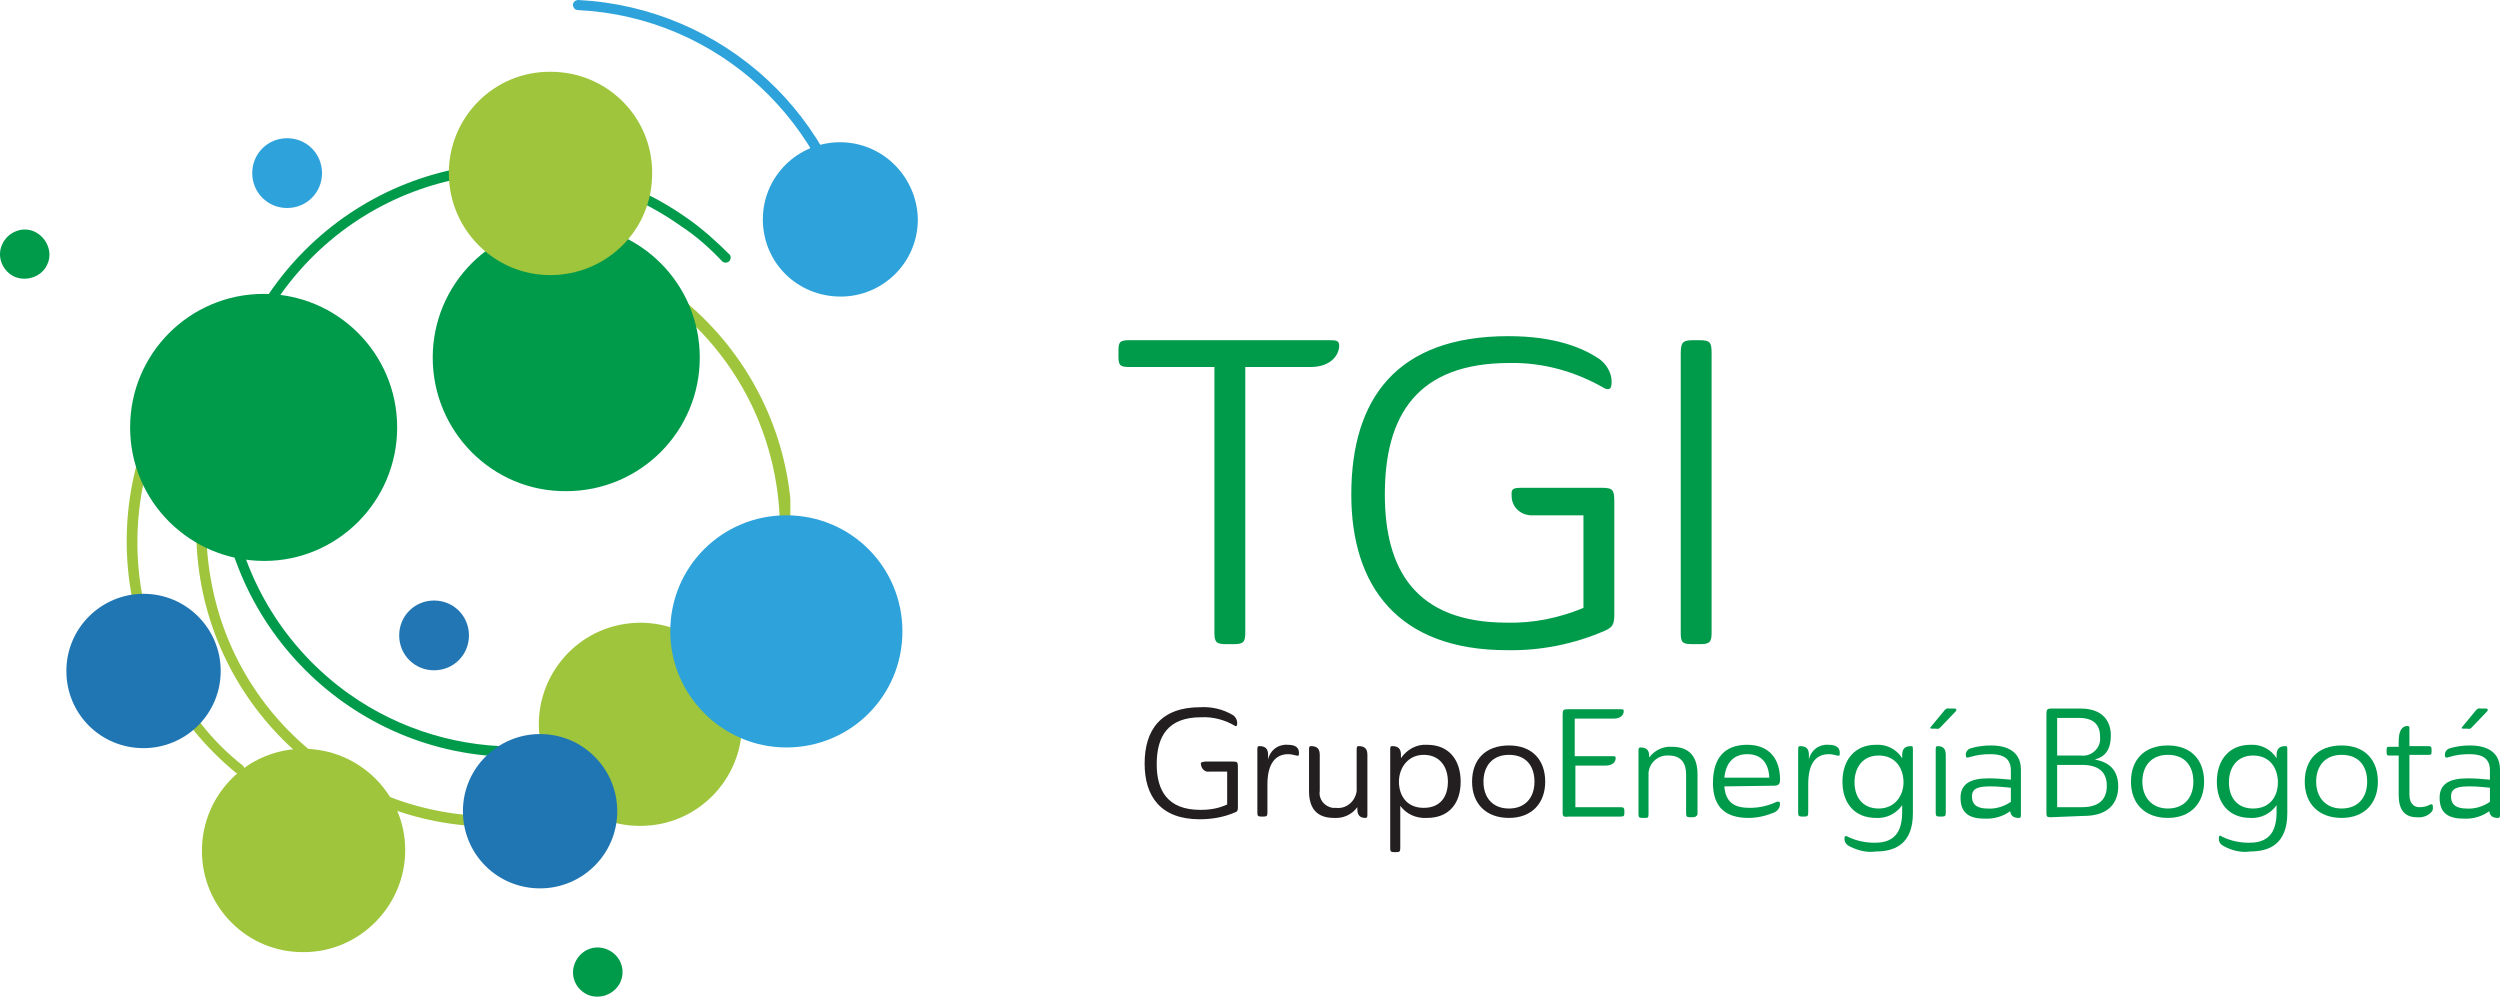 <?xml version="1.0" encoding="UTF-8" standalone="no"?>
<!-- Generator: Adobe Illustrator 23.0.3, SVG Export Plug-In . SVG Version: 6.00 Build 0)  -->

<svg
   xmlns:dc="http://purl.org/dc/elements/1.1/"
   xmlns:cc="http://creativecommons.org/ns#"
   xmlns:rdf="http://www.w3.org/1999/02/22-rdf-syntax-ns#"
   xmlns:svg="http://www.w3.org/2000/svg"
   xmlns="http://www.w3.org/2000/svg"
   xmlns:xlink="http://www.w3.org/1999/xlink"
   xmlns:sodipodi="http://sodipodi.sourceforge.net/DTD/sodipodi-0.dtd"
   xmlns:inkscape="http://www.inkscape.org/namespaces/inkscape"
   version="1.0"
   id="Capa_1"
   x="0px"
   y="0px"
   viewBox="0 0 372.592 148.538"
   enable-background="new 0 0 788.3 148.6"
   xml:space="preserve"
   sodipodi:docname="Logo.svg"
   width="372.592"
   height="148.538"
   inkscape:version="0.92.4 (f8dce91, 2019-08-02)"><defs
   id="defs208" /><sodipodi:namedview
   pagecolor="#ffffff"
   bordercolor="#666666"
   borderopacity="1"
   objecttolerance="10"
   gridtolerance="10"
   guidetolerance="10"
   inkscape:pageopacity="0"
   inkscape:pageshadow="2"
   inkscape:window-width="1850"
   inkscape:window-height="1016"
   id="namedview206"
   showgrid="false"
   inkscape:zoom="1.5146518"
   inkscape:cx="67.427247"
   inkscape:cy="132.96373"
   inkscape:window-x="70"
   inkscape:window-y="27"
   inkscape:window-maximized="1"
   inkscape:current-layer="g201" />
<title
   id="title2">Recurso 1</title>
<g
   id="g203"
   transform="translate(-415.608)">
	<g
   id="g201">
		<g
   id="Capa_1-2">
			
			<path
   d="m 610.9,54.7 h -9.7 v 39.6 c 0,1.4 -0.3,1.7 -1.7,1.7 h -1.2 c -1.4,0 -1.7,-0.3 -1.7,-1.7 V 54.7 H 584 c -1.4,0 -1.7,-0.2 -1.7,-1.5 v -1 c 0,-1.3 0.3,-1.5 1.7,-1.5 h 29.7 c 1.2,0 1.5,0.1 1.5,0.9 -0.1,1.5 -1.4,3.1 -4.3,3.1"
   id="path6"
   inkscape:connector-curvature="0"
   style="fill:#009a4b" />
			<path
   d="m 642.5,72.7 h 11.8 c 1.7,0 1.9,0.3 1.9,2.1 v 16.8 c 0,1.5 -0.3,1.9 -1.4,2.4 -4.6,2 -9.6,3 -14.6,2.9 -16.3,0 -23.2,-9.6 -23.2,-23.2 0,-14.2 6.7,-23.6 23.4,-23.6 6.9,0 11.1,1.7 13.7,3.5 1,0.8 1.7,2 1.7,3.3 0,0.9 -0.2,1.3 -1,1 -4.3,-2.5 -9.2,-3.9 -14.2,-3.8 -13.8,0 -18.6,7.8 -18.6,19.6 0,11.1 4.5,19.1 18.2,19.1 3.9,0.1 7.8,-0.7 11.4,-2.2 V 76.8 h -7.5 c -1.7,0.1 -3.1,-1.1 -3.2,-2.7 0,-0.1 0,-0.2 0,-0.3 -0.1,-1 0.3,-1.1 1.6,-1.1"
   id="path8"
   inkscape:connector-curvature="0"
   style="fill:#009a4b" />
			<path
   d="m 670.7,94.3 c 0,1.4 -0.3,1.7 -1.7,1.7 h -1.2 c -1.5,0 -1.7,-0.3 -1.7,-1.7 V 52.7 c 0,-1.7 0.3,-2 1.9,-2 h 0.8 c 1.7,0 1.9,0.3 1.9,2 z"
   id="path10"
   inkscape:connector-curvature="0"
   style="fill:#009a4b" />
			<path
   d="m 595.2,113.5 h 4.2 c 0.6,0 0.7,0.1 0.7,0.8 v 6 c 0,0.5 -0.1,0.7 -0.5,0.8 -1.6,0.7 -3.4,1 -5.2,1 -5.8,0 -8.2,-3.4 -8.2,-8.3 0,-5 2.4,-8.4 8.3,-8.4 1.7,-0.1 3.4,0.3 4.9,1.2 0.4,0.3 0.6,0.7 0.6,1.2 0,0.3 -0.1,0.5 -0.3,0.4 -1.5,-0.9 -3.3,-1.4 -5.1,-1.3 -4.9,0 -6.6,2.8 -6.6,7 0,3.9 1.6,6.8 6.5,6.8 1.4,0 2.7,-0.2 4,-0.8 V 115 h -2.7 c -0.6,0.1 -1.1,-0.4 -1.2,-1 0,0 0,-0.1 0,-0.1 -0.1,-0.3 0.1,-0.3 0.6,-0.4"
   id="path12"
   inkscape:connector-curvature="0"
   style="fill:#231f20" />
			<path
   d="m 604.5,116.9 v 4.2 c 0,0.5 -0.1,0.6 -0.6,0.6 h -0.3 c -0.5,0 -0.6,-0.1 -0.6,-0.6 v -9.3 c 0,-0.4 0,-0.6 0.3,-0.6 0.9,0 1.3,0.4 1.3,1.3 v 0.7 c 0.3,-1.4 1.5,-2.3 2.9,-2.2 1.3,0 1.7,0.5 1.7,1.2 0,0.4 0,0.5 -0.4,0.4 -0.4,-0.1 -0.8,-0.2 -1.2,-0.2 -2.1,0 -3.1,1.7 -3.1,4.5"
   id="path14"
   inkscape:connector-curvature="0"
   style="fill:#231f20" />
			<path
   d="m 617.9,120.6 v -0.3 c -0.8,1.1 -2.1,1.7 -3.5,1.6 -2.6,0 -3.7,-1.5 -3.7,-4 v -6.1 c 0,-0.4 0,-0.6 0.3,-0.6 0.9,0 1.3,0.4 1.3,1.3 v 5.4 c -0.2,1.2 0.7,2.3 1.9,2.5 0.2,0 0.4,0 0.5,0 1.6,0.2 2.9,-1 3.1,-2.5 0,-0.1 0,-0.1 0,-0.2 v -5.9 c 0,-0.4 0,-0.6 0.3,-0.6 0.9,0 1.3,0.4 1.3,1.3 v 8.8 c 0,0.4 0,0.6 -0.3,0.6 -0.8,0 -1.2,-0.4 -1.2,-1.3"
   id="path16"
   inkscape:connector-curvature="0"
   style="fill:#231f20" />
			<path
   d="m 624.3,120.1 v 6.3 c 0,0.5 -0.1,0.6 -0.6,0.6 h -0.3 c -0.5,0 -0.6,-0.1 -0.6,-0.6 v -14.6 c 0,-0.4 0,-0.6 0.3,-0.6 0.9,0 1.3,0.4 1.3,1.3 v 0.5 c 0.9,-1.3 2.3,-2.1 3.9,-2 3.2,0 5,2.2 5,5.5 0,3.3 -1.8,5.4 -5,5.4 -1.7,0.1 -3.1,-0.6 -4,-1.8 m 3.5,0.3 c 2.5,0 3.6,-1.7 3.6,-3.9 0,-2.2 -1.2,-4 -3.6,-4 -2.4,0 -3.7,2 -3.7,4 0,2 1.1,3.9 3.7,3.9"
   id="path18"
   inkscape:connector-curvature="0"
   style="fill:#231f20" />
			<path
   d="m 640.5,111.1 c 3.5,0 5.4,2.2 5.4,5.4 0,3.2 -2,5.4 -5.4,5.4 -3.4,0 -5.5,-2.1 -5.5,-5.4 0,-3.3 2,-5.4 5.5,-5.4 m 0,9.4 c 2.4,0 3.8,-1.6 3.8,-4 0,-2.4 -1.3,-4 -3.8,-4 -2.5,0 -3.8,1.7 -3.8,4 0,2.3 1.3,4 3.8,4"
   id="path20"
   inkscape:connector-curvature="0"
   style="fill:#231f20" />
			<path
   d="m 648.5,121.2 v -14.7 c 0,-0.7 0.1,-0.8 0.8,-0.8 h 7.8 c 0.4,0 0.5,0 0.5,0.3 0,0.6 -0.5,1.1 -1.5,1.1 h -5.8 v 5.6 h 5.6 c 0.4,0 0.5,0 0.5,0.3 0,0.6 -0.5,1.1 -1.5,1.1 h -4.5 v 6.2 h 6.7 c 0.5,0 0.6,0.1 0.6,0.6 v 0.3 c 0,0.4 -0.1,0.5 -0.6,0.5 h -7.6 c -0.8,0.1 -1,0 -1,-0.5"
   id="path22"
   inkscape:connector-curvature="0"
   style="fill:#009a4b" />
			<path
   d="m 667.8,121.8 h -0.3 c -0.5,0 -0.6,-0.1 -0.6,-0.6 v -5.8 c 0,-1.6 -0.7,-2.8 -2.6,-2.8 -1.6,-0.1 -2.9,1.1 -3,2.6 0,0.1 0,0.2 0,0.3 v 5.8 c 0,0.6 -0.1,0.6 -0.6,0.6 h -0.3 c -0.5,0 -0.6,-0.1 -0.6,-0.6 V 112 c 0,-0.4 0,-0.6 0.3,-0.6 0.9,0 1.3,0.4 1.3,1.3 v 0.2 c 0.8,-1.1 2.1,-1.7 3.4,-1.6 2.7,0 3.8,1.6 3.8,4.1 v 6 c -0.2,0.3 -0.3,0.4 -0.8,0.4"
   id="path24"
   inkscape:connector-curvature="0"
   style="fill:#009a4b" />
			<path
   d="m 672.6,117.2 c 0.2,2.5 1.6,3.2 3.8,3.2 1.4,0 2.7,-0.3 4,-0.9 0.3,-0.1 0.5,0 0.5,0.3 0,0.6 -0.4,1.1 -0.9,1.3 -1.2,0.5 -2.5,0.8 -3.8,0.8 -3.2,0 -5.3,-1.4 -5.3,-5.2 0,-3.8 1.8,-5.7 5.1,-5.7 3.3,0 4.9,2.1 4.9,5.2 0,0.5 -0.1,0.9 -0.9,0.9 z m 0,-1.3 h 6.7 c -0.1,-2.1 -1.1,-3.5 -3.3,-3.5 -2.1,0 -3.2,1.4 -3.4,3.5"
   id="path26"
   inkscape:connector-curvature="0"
   style="fill:#009a4b" />
			<path
   d="m 685.1,116.9 v 4.2 c 0,0.5 -0.1,0.6 -0.6,0.6 h -0.3 c -0.5,0 -0.6,-0.1 -0.6,-0.6 v -9.3 c 0,-0.4 0,-0.6 0.3,-0.6 0.9,0 1.3,0.4 1.3,1.3 v 0.7 c 0.3,-1.4 1.5,-2.3 2.9,-2.2 1.3,0 1.7,0.5 1.7,1.2 0,0.4 0,0.5 -0.4,0.4 -0.4,-0.1 -0.8,-0.2 -1.2,-0.2 -2.2,0 -3.1,1.7 -3.1,4.5"
   id="path28"
   inkscape:connector-curvature="0"
   style="fill:#009a4b" />
			<path
   d="m 691.4,126.2 c -0.5,-0.2 -0.9,-0.6 -0.9,-1.2 0,-0.4 0.2,-0.5 0.5,-0.3 1.2,0.6 2.6,0.9 4,0.9 1.9,0 4.1,-0.6 4.1,-4.5 V 120 c -0.9,1.3 -2.4,2 -3.9,1.9 -3.2,0 -5,-2.2 -5,-5.4 0,-3.2 1.8,-5.5 5,-5.5 1.6,-0.1 3.1,0.7 3.9,2 v -0.4 c 0,-1 0.4,-1.4 1.3,-1.4 0.3,0 0.3,0.1 0.3,0.6 v 9.4 c 0,4.6 -2.7,5.7 -5.5,5.7 -1.2,0.2 -2.6,-0.1 -3.8,-0.7 m 4.2,-13.6 c -2.4,0 -3.6,1.8 -3.6,4 0,2.2 1.2,3.9 3.6,3.9 2.4,0 3.7,-1.9 3.7,-3.9 0,-2 -1.1,-4 -3.7,-4"
   id="path30"
   inkscape:connector-curvature="0"
   style="fill:#009a4b" />
			<path
   d="m 705.3,106 c 0.2,-0.3 0.5,-0.5 0.8,-0.4 h 0.8 c 0.3,0 0.4,0.2 0.1,0.5 l -2.2,2.3 c -0.2,0.2 -0.4,0.3 -0.6,0.2 h -0.7 c -0.2,0 -0.3,-0.1 -0.1,-0.3 z m 0.3,6.5 v 8.6 c 0,0.5 -0.1,0.6 -0.6,0.6 h -0.3 c -0.5,0 -0.6,-0.1 -0.6,-0.6 v -9.3 c 0,-0.4 0,-0.6 0.3,-0.6 0.8,0 1.2,0.4 1.2,1.3"
   id="path32"
   inkscape:connector-curvature="0"
   style="fill:#009a4b" />
			<path
   d="m 712,116 c 1.1,0 2.2,0.1 3.3,0.2 v -1.4 c 0,-2.2 -1.8,-2.4 -3.1,-2.4 -1,0 -1.9,0.1 -2.9,0.4 -0.6,0.2 -0.7,0.1 -0.7,-0.2 -0.1,-0.5 0.3,-1 0.8,-1.1 1,-0.3 2,-0.4 3,-0.4 1.5,0 4.4,0.4 4.4,3.6 v 6.6 c 0,0.4 0,0.6 -0.3,0.6 -0.8,0 -1.2,-0.3 -1.3,-1 -1.1,0.8 -2.5,1.2 -3.9,1.1 -2.4,0 -3.5,-1 -3.5,-3.1 0,-2.1 1.5,-2.9 4.2,-2.9 m 3.3,1.4 c -1,-0.1 -2,-0.2 -3,-0.2 -1.7,0 -2.8,0.2 -2.8,1.5 0,1.3 0.9,1.8 2.3,1.8 1.2,0.1 2.5,-0.3 3.5,-1 z"
   id="path34"
   inkscape:connector-curvature="0"
   style="fill:#009a4b" />
			<path
   d="m 721.2,121.8 c -0.5,0 -0.6,-0.1 -0.6,-0.6 v -14.8 c 0,-0.6 0.1,-0.8 0.7,-0.8 h 4.4 c 3.2,0 4.5,1.8 4.5,4 0,2.2 -0.9,3.2 -2.4,3.6 2.3,0.4 3.5,1.7 3.5,4 0,2.6 -1.6,4.4 -5.1,4.4 z m 1,-14.8 v 5.6 h 3.5 c 1.4,0.2 2.7,-0.8 2.9,-2.2 0,-0.2 0,-0.4 0,-0.6 0,-1.6 -0.8,-2.8 -3.1,-2.8 z m 0,7 v 6.3 h 3.7 c 2.7,0 3.7,-1.3 3.7,-3.2 0,-2.1 -1.3,-3.1 -3.7,-3.1 z"
   id="path36"
   inkscape:connector-curvature="0"
   style="fill:#009a4b" />
			<path
   d="m 738.7,111.1 c 3.5,0 5.4,2.2 5.4,5.4 0,3.2 -2,5.4 -5.4,5.4 -3.4,0 -5.5,-2.1 -5.5,-5.4 0,-3.3 2,-5.4 5.5,-5.4 m 0,9.4 c 2.4,0 3.8,-1.6 3.8,-4 0,-2.4 -1.3,-4 -3.8,-4 -2.5,0 -3.8,1.7 -3.8,4 0,2.3 1.4,4 3.8,4"
   id="path38"
   inkscape:connector-curvature="0"
   style="fill:#009a4b" />
			<path
   d="m 747.2,126.2 c -0.6,-0.3 -0.9,-0.6 -0.9,-1.2 0,-0.6 0.2,-0.5 0.5,-0.3 1.2,0.6 2.6,0.9 4,0.9 1.9,0 4.1,-0.6 4.1,-4.5 V 120 c -0.9,1.3 -2.4,2 -3.9,1.9 -3.2,0 -5,-2.2 -5,-5.4 0,-3.2 1.8,-5.5 5,-5.5 1.6,-0.1 3.1,0.7 3.9,2 v -0.4 c 0,-1 0.4,-1.4 1.3,-1.4 0.3,0 0.3,0.1 0.3,0.6 v 9.4 c 0,4.6 -2.7,5.7 -5.5,5.7 -1.3,0.2 -2.6,-0.1 -3.8,-0.7 m 4.2,-13.6 c -2.4,0 -3.6,1.8 -3.6,4 0,2.2 1.2,3.9 3.6,3.9 2.6,0 3.7,-1.9 3.7,-3.9 0,-2 -1.1,-4 -3.7,-4"
   id="path40"
   inkscape:connector-curvature="0"
   style="fill:#009a4b" />
			<path
   d="m 764.6,111.1 c 3.5,0 5.4,2.2 5.4,5.4 0,3.2 -2,5.4 -5.4,5.4 -3.4,0 -5.5,-2.1 -5.5,-5.4 0,-3.3 2,-5.4 5.5,-5.4 m 0,9.4 c 2.4,0 3.8,-1.6 3.8,-4 0,-2.4 -1.3,-4 -3.8,-4 -2.5,0 -3.8,1.7 -3.8,4 0,2.3 1.4,4 3.8,4"
   id="path42"
   inkscape:connector-curvature="0"
   style="fill:#009a4b" />
			<path
   d="m 774.7,108.7 v 2.5 h 2.8 c 0.4,0 0.5,0.1 0.5,0.5 v 0.3 c 0,0.5 -0.1,0.5 -0.5,0.5 h -2.8 v 5.9 c 0,1.5 0.8,1.9 1.5,1.9 0.5,0 1.1,-0.1 1.6,-0.4 0.3,-0.1 0.4,0 0.4,0.4 0,0.2 0,0.5 -0.2,0.7 -0.5,0.6 -1.4,0.9 -2.2,0.8 -1.8,0 -2.7,-1.1 -2.7,-3.3 v -5.9 h -1.3 c -0.4,0 -0.5,0 -0.5,-0.5 v -0.3 c 0,-0.5 0.1,-0.5 0.5,-0.5 h 1.3 v -0.8 c 0,-1.6 0.5,-2.3 1.3,-2.3 0.3,0 0.3,0.1 0.3,0.5"
   id="path44"
   inkscape:connector-curvature="0"
   style="fill:#009a4b" />
			<path
   d="m 783.4,116 c 1.1,0 2.2,0.1 3.3,0.2 v -1.4 c 0,-2.2 -1.8,-2.4 -3.1,-2.4 -1,0 -1.9,0.1 -2.9,0.4 -0.6,0.2 -0.7,0.1 -0.7,-0.2 -0.1,-0.5 0.3,-1 0.8,-1.1 1,-0.3 2,-0.4 3,-0.4 1.5,0 4.4,0.4 4.4,3.6 v 6.6 c 0,0.4 0,0.6 -0.3,0.6 -0.8,0 -1.2,-0.3 -1.3,-1 -1.1,0.8 -2.5,1.2 -3.9,1.1 -2.4,0 -3.5,-1 -3.5,-3.1 0,-2.1 1.5,-2.9 4.2,-2.9 m 3.3,1.4 c -1,-0.1 -2,-0.2 -3,-0.2 -1.7,0 -2.8,0.2 -2.8,1.5 0,1.3 0.9,1.8 2.3,1.8 1.2,0.1 2.5,-0.3 3.5,-1 z M 784.5,106 c 0.2,-0.3 0.5,-0.5 0.8,-0.4 h 0.8 c 0.3,0 0.4,0.2 0.1,0.5 l -2.2,2.3 c -0.2,0.2 -0.4,0.3 -0.6,0.2 h -0.7 c -0.2,0 -0.3,-0.1 -0.1,-0.3 z"
   id="path46"
   inkscape:connector-curvature="0"
   style="fill:#009a4b" />
			<path
   d="m 451.3,115.4 c -0.2,0 -0.3,-0.1 -0.5,-0.2 -19.1,-15.7 -21.8,-43.9 -6.1,-62.9 1.9,-2.3 4.1,-4.5 6.5,-6.4 0.3,-0.3 0.8,-0.2 1.1,0.1 0.3,0.3 0.2,0.8 -0.1,1.1 0,0 0,0 0,0 -18.6,15 -21.5,42.2 -6.6,60.8 1.8,2.3 3.9,4.4 6.2,6.2 0.3,0.3 0.3,0.7 0.1,1 -0.2,0.2 -0.4,0.3 -0.6,0.3"
   id="path48"
   inkscape:connector-curvature="0"
   style="fill:#9ec53b" />
			<g
   id="g62">
				<g
   id="g60">
					<defs
   id="defs51">
						<rect
   id="SVGID_1_"
   x="444.9"
   y="34.8"
   width="88.5"
   height="88.5" />
					</defs>
					<clipPath
   id="SVGID_2_">
						<use
   xlink:href="#SVGID_1_"
   overflow="visible"
   id="use53"
   style="overflow:visible"
   x="0"
   y="0"
   width="100%"
   height="100%" />
					</clipPath>
					<g
   clip-path="url(#SVGID_2_)"
   id="g58">
						<path
   d="m 489.2,123.2 c -23.7,0.1 -43.3,-18.6 -44.3,-42.3 0,-0.4 0.3,-0.8 0.7,-0.8 0.4,0 0.8,0.3 0.8,0.7 0.3,5.8 1.7,11.5 4.2,16.7 10.3,21.3 35.8,30.1 57.1,19.9 21.3,-10.3 30.1,-35.8 19.9,-57.1 -6.9,-14.2 -21,-23.4 -36.7,-24.1 -0.4,0 -0.7,-0.4 -0.7,-0.8 0,0 0,0 0,0 0,-0.4 0.4,-0.7 0.8,-0.7 0,0 0,0 0,0 24.4,0.9 43.5,21.4 42.6,45.8 -0.9,24 -20.5,42.8 -44.4,42.7"
   id="path56"
   inkscape:connector-curvature="0"
   style="fill:#9ec53b" />
					</g>
				</g>
			</g>
			<g
   id="g76">
				<g
   id="g74">
					<defs
   id="defs65">
						<rect
   id="SVGID_3_"
   x="448"
   y="24.3"
   width="76.5"
   height="88.5" />
					</defs>
					<clipPath
   id="SVGID_4_">
						<use
   xlink:href="#SVGID_3_"
   overflow="visible"
   id="use67"
   style="overflow:visible"
   x="0"
   y="0"
   width="100%"
   height="100%" />
					</clipPath>
					<g
   clip-path="url(#SVGID_4_)"
   id="g72">
						<path
   d="m 492.3,112.8 c -24.4,0 -44.2,-19.9 -44.2,-44.3 0,-24.4 19.9,-44.2 44.3,-44.2 9.2,0 18.1,2.9 25.6,8.2 2.3,1.6 4.4,3.5 6.4,5.5 0.2,0.3 0.1,0.8 -0.2,1 -0.3,0.2 -0.6,0.2 -0.9,0 -1.9,-2 -3.9,-3.8 -6.2,-5.3 -19.3,-13.7 -45.9,-9.1 -59.6,10.1 -13.7,19.2 -9.1,45.9 10.1,59.6 15.5,11 36.5,10.4 51.4,-1.5 0.3,-0.3 0.8,-0.2 1.1,0.1 0.3,0.3 0.2,0.8 -0.1,1.1 -7.9,6.4 -17.7,9.8 -27.7,9.7"
   id="path70"
   inkscape:connector-curvature="0"
   style="fill:#009a4b" />
					</g>
				</g>
			</g>
			<path
   d="m 435,63.7 c 0,-11 8.9,-19.9 19.9,-19.9 11,0 19.9,8.9 19.9,19.9 0,11 -8.9,19.9 -19.8,19.9 -11,0 -20,-8.8 -20,-19.9 0,0 0,0 0,0"
   id="path78"
   inkscape:connector-curvature="0"
   style="fill:#009a4b" />
			<path
   d="m 480.1,53.3 c 0,-11 8.9,-19.9 19.9,-19.9 11,0 19.9,8.9 19.9,19.9 0,11 -8.9,19.9 -19.9,19.9 -11,0.1 -19.9,-8.9 -19.9,-19.9 0,0 0,0 0,0"
   id="path80"
   inkscape:connector-curvature="0"
   style="fill:#009a4b" />
			<path
   d="m 496,109.6 c -0.9,-8.3 5.1,-15.8 13.4,-16.7 8.3,-0.9 15.8,5.1 16.7,13.4 0.9,8.3 -5.1,15.8 -13.4,16.7 0,0 0,0 -0.1,0 -8.3,0.9 -15.7,-5.1 -16.6,-13.4"
   id="path82"
   inkscape:connector-curvature="0"
   style="fill:#9ec53b" />
			<path
   d="m 482.5,25.8 c 0,-8.4 6.8,-15.2 15.2,-15.1 8.4,0 15.2,6.8 15.1,15.2 0,8.4 -6.8,15.1 -15.2,15.1 -8.3,0 -15.1,-6.8 -15.1,-15.2 0,0 0,0 0,0"
   id="path84"
   inkscape:connector-curvature="0"
   style="fill:#9ec53b" />
			<path
   d="m 445.7,126.8 c 0,-8.4 6.8,-15.2 15.1,-15.2 8.4,0 15.2,6.8 15.2,15.1 0,8.3 -6.8,15.2 -15.1,15.2 0,0 0,0 0,0 -8.4,0.1 -15.2,-6.7 -15.2,-15.1 v 0"
   id="path86"
   inkscape:connector-curvature="0"
   style="fill:#9ec53b" />
			<path
   d="m 475.1,94.7 c 0,-2.9 2.3,-5.2 5.2,-5.2 2.9,0 5.2,2.3 5.2,5.2 0,2.9 -2.3,5.2 -5.2,5.2 v 0 c -2.9,0 -5.2,-2.3 -5.2,-5.2"
   id="path88"
   inkscape:connector-curvature="0"
   style="fill:#2376b4" />
			<path
   d="m 543.2,39.8 c -0.4,0 -0.7,-0.3 -0.8,-0.7 C 539.7,18.4 522.6,2.5 501.7,1.5 501.3,1.5 501,1.1 501,0.7 501,0.3 501.4,0 501.8,0 c 21.6,1.1 39.4,17.5 42.1,39 0.1,0.4 -0.2,0.8 -0.7,0.8 v 0"
   id="path90"
   inkscape:connector-curvature="0"
   style="fill:#2ea2da" />
			<path
   d="m 515.5,94.1 c 0,-9.6 7.7,-17.3 17.3,-17.3 9.6,0 17.3,7.7 17.3,17.3 0,9.6 -7.7,17.3 -17.3,17.3 v 0 c -9.5,0 -17.3,-7.8 -17.3,-17.3 0,0 0,0 0,0"
   id="path92"
   inkscape:connector-curvature="0"
   style="fill:#2ea2da" />
			<path
   d="m 529.3,32.7 c 0,-6.4 5.2,-11.5 11.5,-11.5 6.4,0 11.5,5.2 11.6,11.5 0,6.4 -5.2,11.5 -11.5,11.5 0,0 0,0 0,0 -6.5,0 -11.6,-5.1 -11.6,-11.5"
   id="path94"
   inkscape:connector-curvature="0"
   style="fill:#2ea2da" />
			<path
   d="m 453.2,25.8 c 0,-2.9 2.3,-5.2 5.2,-5.2 2.9,0 5.2,2.3 5.2,5.2 0,2.9 -2.3,5.2 -5.2,5.2 -2.9,0 -5.2,-2.3 -5.2,-5.2 0,0 0,0 0,0"
   id="path96"
   inkscape:connector-curvature="0"
   style="fill:#2ea2da" />
			<path
   d="m 503.3,148.3 c -1.9,-0.8 -2.8,-2.9 -2,-4.8 0.8,-1.9 2.9,-2.8 4.8,-2 1.9,0.8 2.8,2.9 2,4.8 -0.8,1.8 -2.9,2.7 -4.8,2 0,0 0,0 0,0"
   id="path98"
   inkscape:connector-curvature="0"
   style="fill:#009a4b" />
			<path
   d="m 484.6,120.9 c 0,-6.4 5.2,-11.5 11.5,-11.5 6.4,0 11.5,5.2 11.5,11.5 0,6.4 -5.2,11.5 -11.5,11.5 0,0 0,0 0,0 -6.4,0 -11.5,-5.1 -11.5,-11.5"
   id="path100"
   inkscape:connector-curvature="0"
   style="fill:#2076b3" />
			<path
   d="m 425.5,100 c 0,-6.4 5.2,-11.5 11.5,-11.5 6.4,0 11.5,5.2 11.5,11.5 0,6.4 -5.2,11.5 -11.5,11.5 0,0 0,0 0,0 -6.4,0 -11.5,-5.1 -11.5,-11.5"
   id="path102"
   inkscape:connector-curvature="0"
   style="fill:#2076b3" />
			<path
   d="m 417.9,41.3 c -1.9,-0.8 -2.8,-3 -2,-4.8 0.8,-1.9 3,-2.8 4.8,-2 1.8,0.8 2.8,3 2,4.8 0,0 0,0 0,0 -0.7,1.8 -2.9,2.7 -4.8,2 0,0 0,0 0,0"
   id="path104"
   inkscape:connector-curvature="0"
   style="fill:#009a4b" />
			
			
			
			
			
			
			
			
			
			
			
			
			
			
			
			
			
			
			
			
			
			
			
			
			
			
			
			
			
			
			
			
			
			
			
		</g>
	</g>
</g>
</svg>